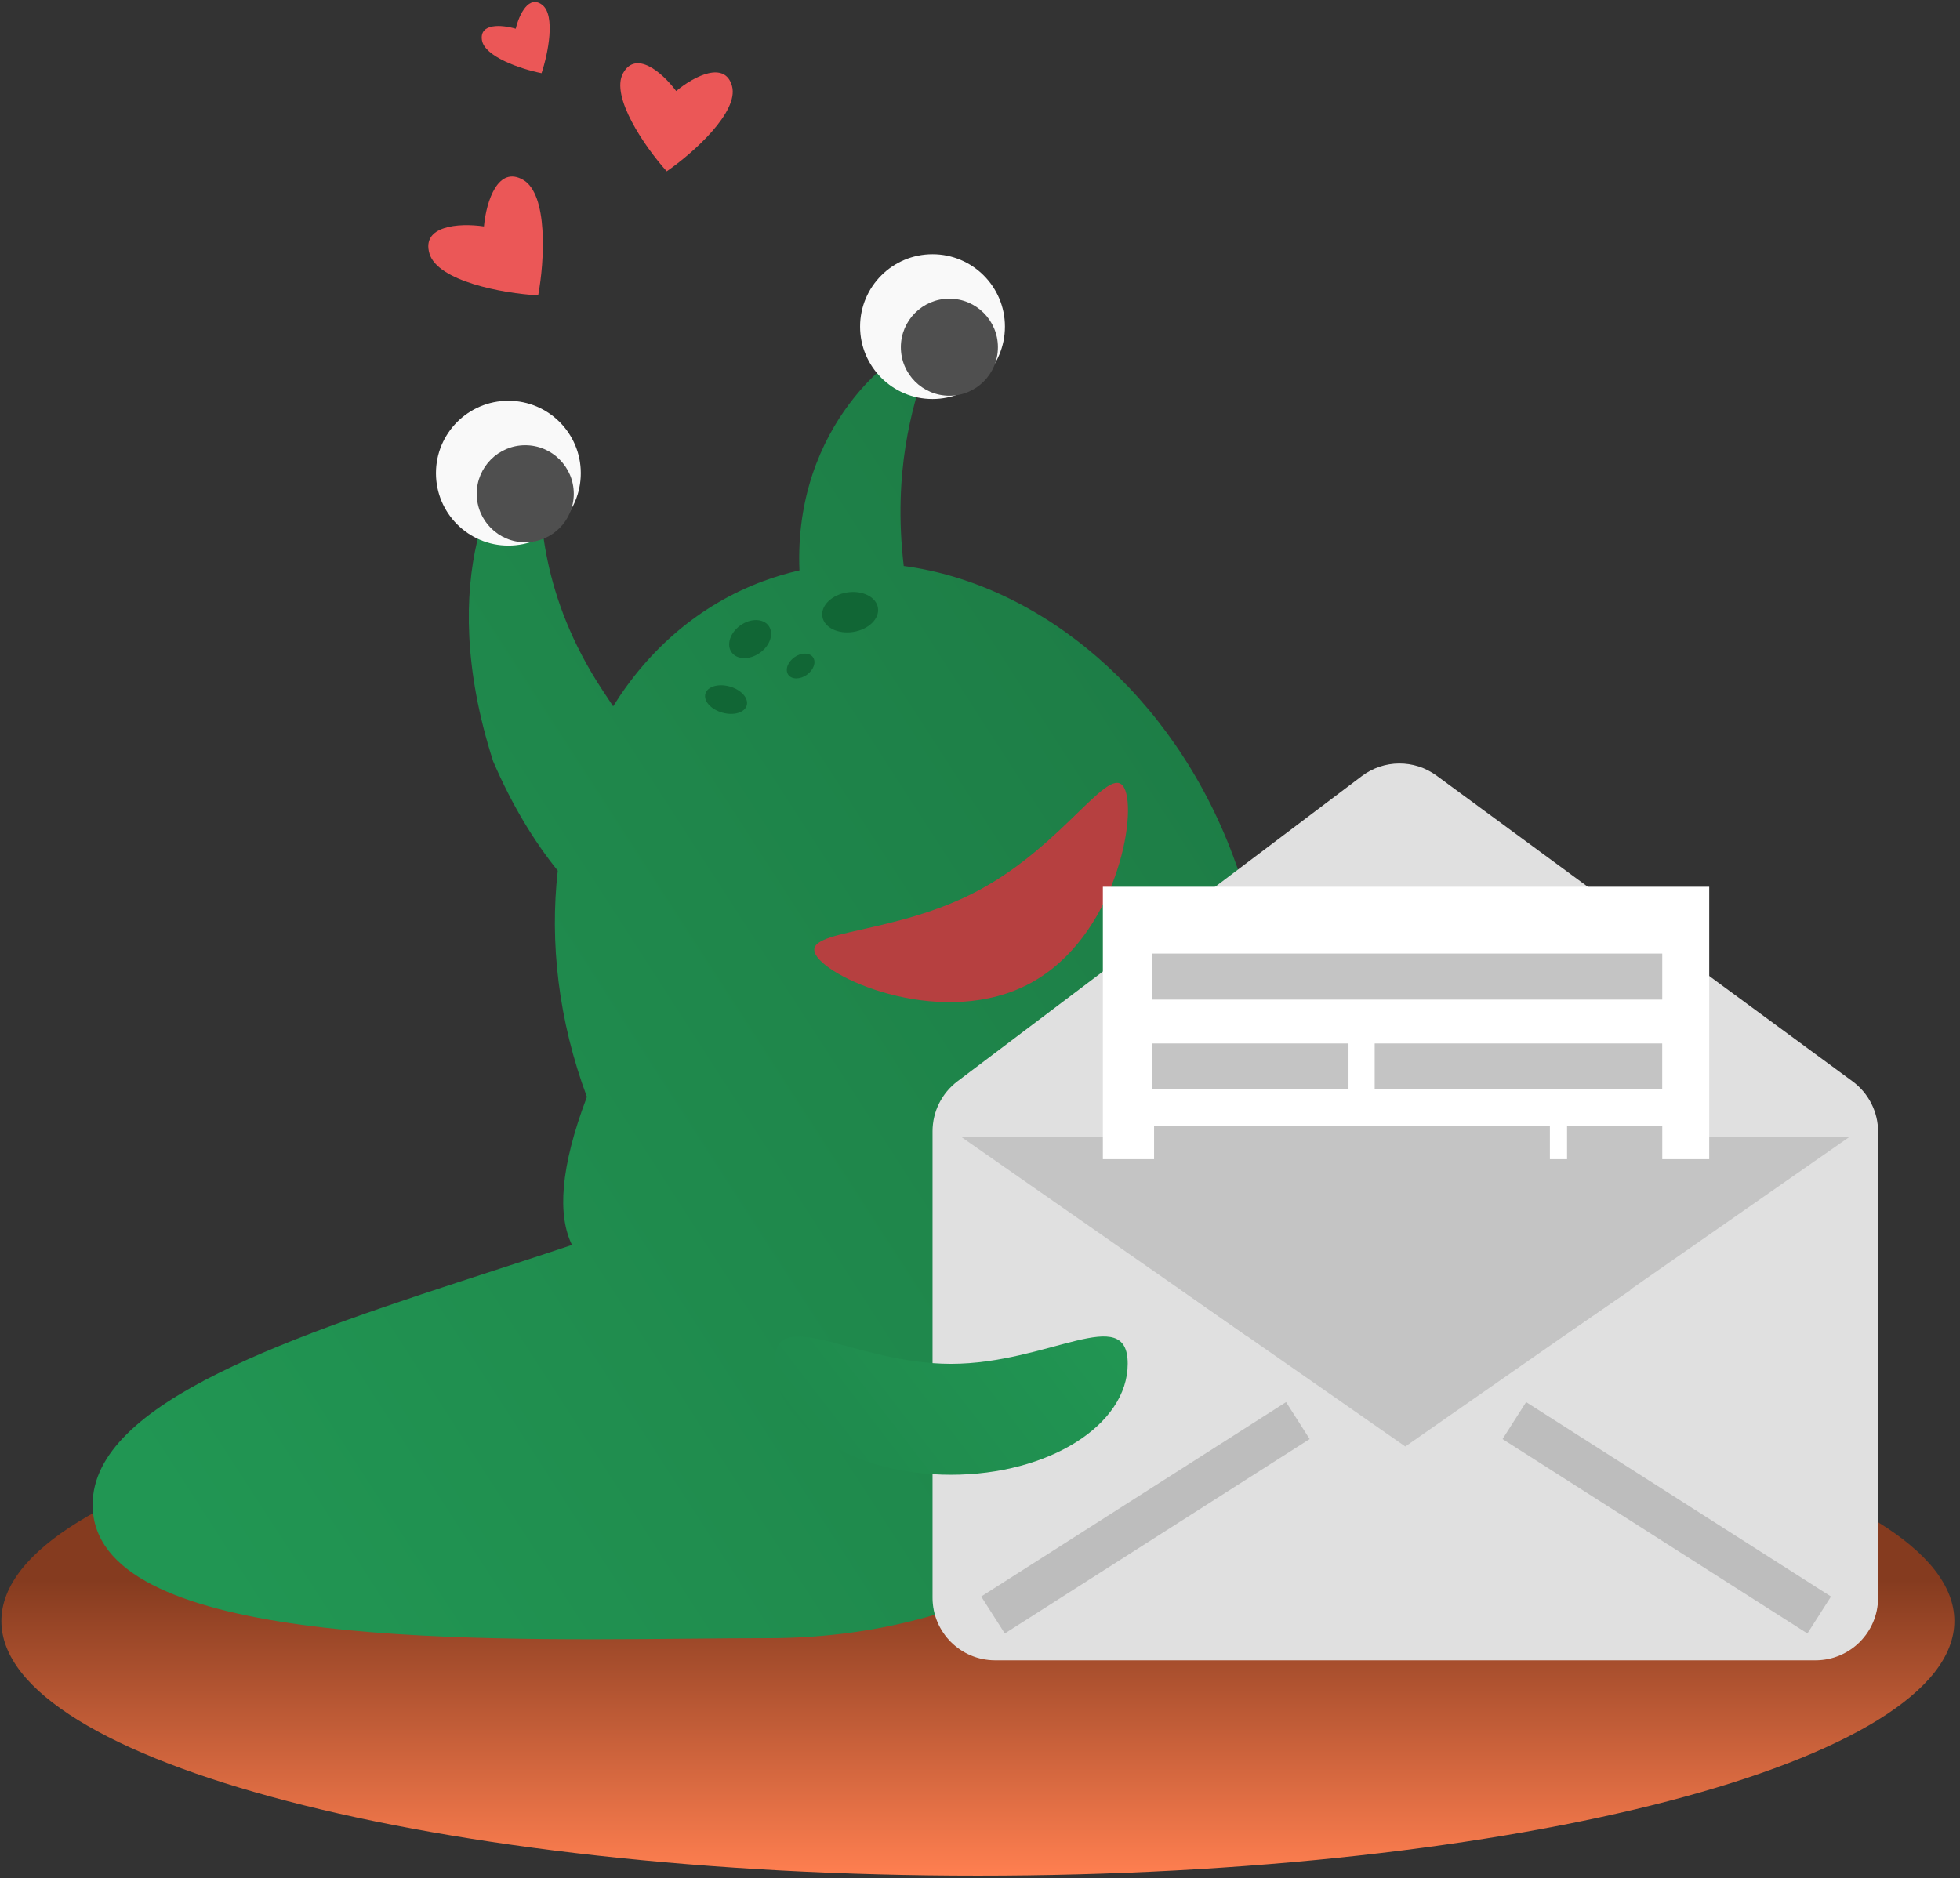 <svg width="313" height="300" viewBox="0 0 313 300" version="1.1" xmlns="http://www.w3.org/2000/svg" xmlns:xlink="http://www.w3.org/1999/xlink">
<rect x="0" y="0" width="313" height="300" fill="#333333" stroke="none"/>
<title>alien</title>
<desc>Created using Figma</desc>
<g id="Canvas" transform="translate(-4305 189)">
<g id="alien">
<g id="Ellipse 4">
<use xlink:href="#path0_fill" transform="translate(4305.22 29.262)" fill="url(#paint0_linear)"/>
</g>
<g id="Union">
<use xlink:href="#path1_fill" transform="translate(4319.79 -134.196)" fill="url(#paint1_linear)"/>
</g>
<g id="Ellipse 2">
<use xlink:href="#path2_fill" transform="matrix(0.88 -0.476 0.476 0.88 4434.56 -37.811)" fill="#B64040"/>
</g>
<g id="Rectangle">
<use xlink:href="#path3_fill" transform="translate(4453.92 -69.516)" fill="#E0E0E0"/>
</g>
<g id="Polygon">
<use xlink:href="#path4_fill" transform="matrix(1 0 0 -1 4447.43 42.052)" fill="#C4C4C4"/>
</g>
<g id="Vector">
<use xlink:href="#path5_stroke" transform="matrix(0.989 0.149 -0.149 0.989 4469.23 31.43)" fill="#BDBDBD"/>
</g>
<g id="Vector">
<use xlink:href="#path5_stroke" transform="matrix(-0.989 0.149 0.149 0.989 4589.86 31.43)" fill="#BDBDBD"/>
</g>
<g id="Group">
<g id="Mask Group">
<mask id="mask0_alpha" mask-type="alpha">
<g id="Polygon">
<use xlink:href="#path4_fill" transform="matrix(1 0 0 -1 4447.43 42.052)" fill="#FFFFFF"/>
</g>
</mask>
<g id="Rectangle" mask="url(#mask0_alpha)">
<use xlink:href="#path6_fill" transform="translate(4481.12 -78.304)" fill="#FFFFFF"/>
</g>
</g>
<g id="Rectangle">
<use xlink:href="#path7_fill" transform="translate(4481.12 -47.355)" fill="#FFFFFF"/>
</g>
</g>
<g id="Rectangle">
<use xlink:href="#path8_fill" transform="translate(4488.99 -36.683)" fill="#C4C4C4"/>
</g>
<g id="Rectangle">
<use xlink:href="#path8_fill" transform="translate(4488.99 3.898)" fill="#C4C4C4"/>
</g>
<g id="Rectangle">
<use xlink:href="#path9_fill" transform="translate(4488.99 -22.325)" fill="#C4C4C4"/>
</g>
<g id="Rectangle">
<use xlink:href="#path10_fill" transform="translate(4555.25 -9.213)" fill="#C4C4C4"/>
</g>
<g id="Rectangle">
<use xlink:href="#path11_fill" transform="translate(4544.9 17.009)" fill="#C4C4C4"/>
</g>
<g id="Rectangle">
<use xlink:href="#path12_fill" transform="translate(4493.55 17.009)" fill="#C4C4C4"/>
</g>
<g id="Rectangle">
<use xlink:href="#path13_fill" transform="translate(4524.53 -22.325)" fill="#C4C4C4"/>
</g>
<g id="Rectangle">
<use xlink:href="#path14_fill" transform="translate(4489.3 -9.213)" fill="#C4C4C4"/>
</g>
<g id="Ellipse">
<use xlink:href="#path15_fill" transform="translate(4374.62 -124.984)" fill="#F9F9F9"/>
</g>
<g id="Ellipse">
<use xlink:href="#path16_fill" transform="translate(4381.13 -117.88)" fill="#4F4F4F"/>
</g>
<g id="Ellipse">
<use xlink:href="#path15_fill" transform="translate(4442.35 -148.39)" fill="#F9F9F9"/>
</g>
<g id="Ellipse">
<use xlink:href="#path16_fill" transform="translate(4448.86 -141.286)" fill="#4F4F4F"/>
</g>
<g id="Ellipse 3">
<use xlink:href="#path17_fill" transform="matrix(0.815 -0.579 0.579 0.815 4420.27 -87.001)" fill="#116635"/>
</g>
<g id="Ellipse 3.2">
<use xlink:href="#path18_fill" transform="matrix(0.815 -0.579 0.579 0.815 4429.89 -82.614)" fill="#116635"/>
</g>
<g id="Ellipse 3.1">
<use xlink:href="#path19_fill" transform="matrix(0.988 -0.155 0.155 0.988 4435.83 -93.67)" fill="#116635"/>
</g>
<g id="Ellipse 3.3">
<use xlink:href="#path20_fill" transform="matrix(0.963 0.27 -0.27 0.963 4418.23 -80.269)" fill="#116635"/>
</g>
<g id="Vector">
<use xlink:href="#path21_fill" transform="matrix(0.786 -0.618 0.618 0.786 4372.1 -149.955)" fill="#EB5757"/>
</g>
<g id="Vector">
<use xlink:href="#path22_fill" transform="matrix(0.993 0.117 -0.117 0.993 4404.47 -179.195)" fill="#EB5757"/>
</g>
<g id="Vector">
<use xlink:href="#path23_fill" transform="matrix(0.865 -0.502 0.502 0.865 4381.22 -183.572)" fill="#EB5757"/>
</g>
<g id="Ellipse 2">
<use xlink:href="#path24_fill" transform="translate(4428.64 24.48)" fill="url(#paint29_linear)"/>
</g>
</g>
</g>
<defs>
<linearGradient id="paint0_linear" x1="0" y1="0" x2="1" y2="0" gradientUnits="userSpaceOnUse" gradientTransform="matrix(1.108e-14 47.193 -180.95 2.09509e-14 246.415 34.147)">
<stop offset="0" stop-color="#853B1F"/>
<stop offset="1" stop-color="#FF7F50"/>
</linearGradient>
<linearGradient id="paint1_linear" x1="0" y1="0" x2="1" y2="0" gradientUnits="userSpaceOnUse" gradientTransform="matrix(189.77 -120.026 108.046 170.831 -48.117 92.835)">
<stop offset="0" stop-color="#219653"/>
<stop offset="1" stop-color="#1D7B45"/>
</linearGradient>
<linearGradient id="paint29_linear" x1="0" y1="0" x2="1" y2="0" gradientUnits="userSpaceOnUse" gradientTransform="matrix(42.277 -32.37 82.717 108.033 -41.358 -42.971)">
<stop offset="0" stop-color="#1F8A4D"/>
<stop offset="1" stop-color="#219653"/>
</linearGradient>
<path id="path0_fill" d="M 311.879 40.67C 311.879 63.132 242.063 81.34 155.94 81.34C 69.817 81.34 0 63.132 0 40.67C 0 18.209 69.817 0 155.94 0C 242.063 0 311.879 18.209 311.879 40.67Z"/>
<path id="path1_fill" fill-rule="evenodd" d="M 129.531 35.602C 151.422 38.519 172.494 56.044 182.149 81.977C 195.132 116.85 176.631 124.122 148.129 134.733C 147.741 134.878 147.347 135.025 146.947 135.175C 163.571 139.048 174.379 146.896 174.379 161.872C 174.379 186.721 144.62 206.866 107.91 206.866C 104.09 206.866 99.897 206.904 95.45 206.945C 57.155 207.294 0 207.816 0 185.552C 0 169.006 32.275 158.503 64.209 148.11C 68.352 146.762 72.489 145.416 76.55 144.058C 74.239 139.309 74.629 131.763 78.934 120.403C 74.391 108.201 72.978 95.755 74.282 84.274C 70.585 79.699 67.049 73.962 63.97 66.822C 54.454 37.232 64.765 19.511 69.574 16.352C 71.306 15.215 71.319 16.908 71.348 20.639C 71.398 27.269 71.499 40.334 81.384 55.385C 81.966 56.271 82.547 57.149 83.126 58.018C 88.8 48.893 96.913 41.814 107.034 38.046C 108.96 37.329 110.91 36.75 112.875 36.305C 111.93 12.991 128.464 0.768 132.656 0.034C 134.306 -0.254 133.82 1.275 132.749 4.644C 131.014 10.102 127.744 20.39 129.531 35.602Z"/>
<path id="path2_fill" d="M 55.979 1.466C 55.979 6.15 43.448 21.787 27.99 21.787C 12.531 21.787 0 6.15 0 1.466C 0 -3.219 12.531 4.824 27.99 4.824C 43.448 4.824 55.979 -3.219 55.979 1.466Z"/>
<path id="path3_fill" d="M 0 61.221C 0 58.084 1.471 55.13 3.975 53.24L 68.547 4.489C 72.075 1.825 76.933 1.794 80.495 4.413L 146.923 53.244C 149.486 55.128 151 58.12 151 61.301L 151 135.722C 151 141.245 146.523 145.722 141 145.722L 10 145.722C 4.477 145.722 0 141.245 0 135.722L 0 61.221Z"/>
<path id="path4_fill" d="M 81.99 0L 152.996 49.506L 10.985 49.506L 81.99 0Z"/>
<path id="path5_stroke" d="M 2.301 40.593L 45.81 2.637L 41.209 -2.637L -2.301 35.318L 2.301 40.593Z"/>
<path id="path6_fill" d="M 0 0L 96.833 0L 96.833 137.334L 0 137.334L 0 0Z"/>
<path id="path7_fill" d="M 0 0L 96.833 0L 96.833 43.514L 0 43.514L 0 0Z"/>
<path id="path8_fill" d="M 0 0L 81.462 0L 81.462 7.354L 0 7.354L 0 0Z"/>
<path id="path9_fill" d="M 0 0L 31.358 0L 31.358 7.354L 0 7.354L 0 0Z"/>
<path id="path10_fill" d="M 0 0L 15.203 0L 15.203 7.354L 0 7.354L 0 0Z"/>
<path id="path11_fill" d="M 0 0L 20.575 0L 9.83 7.354L 0 7.354L 0 0Z"/>
<path id="path12_fill" d="M 0 0L 45.914 0L 45.914 7.354L 10.476 7.354L 0 0Z"/>
<path id="path13_fill" d="M 0 0L 45.916 0L 45.916 7.354L 0 7.354L 0 0Z"/>
<path id="path14_fill" d="M 0 0L 63.206 0L 63.206 7.354L 0 7.354L 0 0Z"/>
<path id="path15_fill" d="M 23.131 11.565C 23.131 17.953 17.953 23.131 11.565 23.131C 5.178 23.131 0 17.953 0 11.565C 0 5.178 5.178 0 11.565 0C 17.953 0 23.131 5.178 23.131 11.565Z"/>
<path id="path16_fill" d="M 15.5 7.75C 15.5 12.03 12.03 15.5 7.75 15.5C 3.47 15.5 0 12.03 0 7.75C 0 3.47 3.47 0 7.75 0C 12.03 0 15.5 3.47 15.5 7.75Z"/>
<path id="path17_fill" d="M 7.278 2.691C 7.278 4.177 5.649 5.382 3.639 5.382C 1.629 5.382 0 4.177 0 2.691C 0 1.205 1.629 0 3.639 0C 5.649 0 7.278 1.205 7.278 2.691Z"/>
<path id="path18_fill" d="M 4.837 1.718C 4.837 2.667 3.755 3.436 2.419 3.436C 1.083 3.436 0 2.667 0 1.718C 0 0.769 1.083 0 2.419 0C 3.755 0 4.837 0.769 4.837 1.718Z"/>
<path id="path19_fill" d="M 8.984 3.191C 8.984 4.953 6.973 6.382 4.492 6.382C 2.011 6.382 0 4.953 0 3.191C 0 1.429 2.011 0 4.492 0C 6.973 0 8.984 1.429 8.984 3.191Z"/>
<path id="path20_fill" d="M 6.86 2.17C 6.86 3.368 5.324 4.34 3.43 4.34C 1.536 4.34 0 3.368 0 2.17C 0 0.971 1.536 0 3.43 0C 5.324 0 6.86 0.971 6.86 2.17Z"/>
<path id="path21_fill" d="M 0.265 2.055C 1.969 -2.206 6.918 1.011 9.784 4.032C 12.65 1.011 17.599 -2.206 19.303 2.055C 21.011 6.324 14.075 14.276 9.784 18.047C 5.493 14.276 -1.443 6.324 0.265 2.055Z"/>
<path id="path22_fill" d="M 0.244 1.892C 1.814 -2.031 6.371 0.931 9.011 3.713C 11.651 0.931 16.208 -2.031 17.778 1.892C 19.35 5.824 12.963 13.148 9.011 16.621C 5.059 13.148 -1.329 5.824 0.244 1.892Z"/>
<path id="path23_fill" d="M 0.155 1.203C 1.153 -1.292 4.051 0.592 5.73 2.361C 7.408 0.592 10.306 -1.292 11.304 1.203C 12.304 3.703 8.243 8.36 5.73 10.568C 3.217 8.36 -0.845 3.703 0.155 1.203Z"/>
<path id="path24_fill" d="M 56.449 4.35C 56.449 14.148 43.812 22.09 28.224 22.09C 12.636 22.09 0 14.148 0 4.35C 0 -5.448 12.636 4.369 28.224 4.369C 43.812 4.369 56.449 -5.448 56.449 4.35Z"/>
</defs>
</svg>
